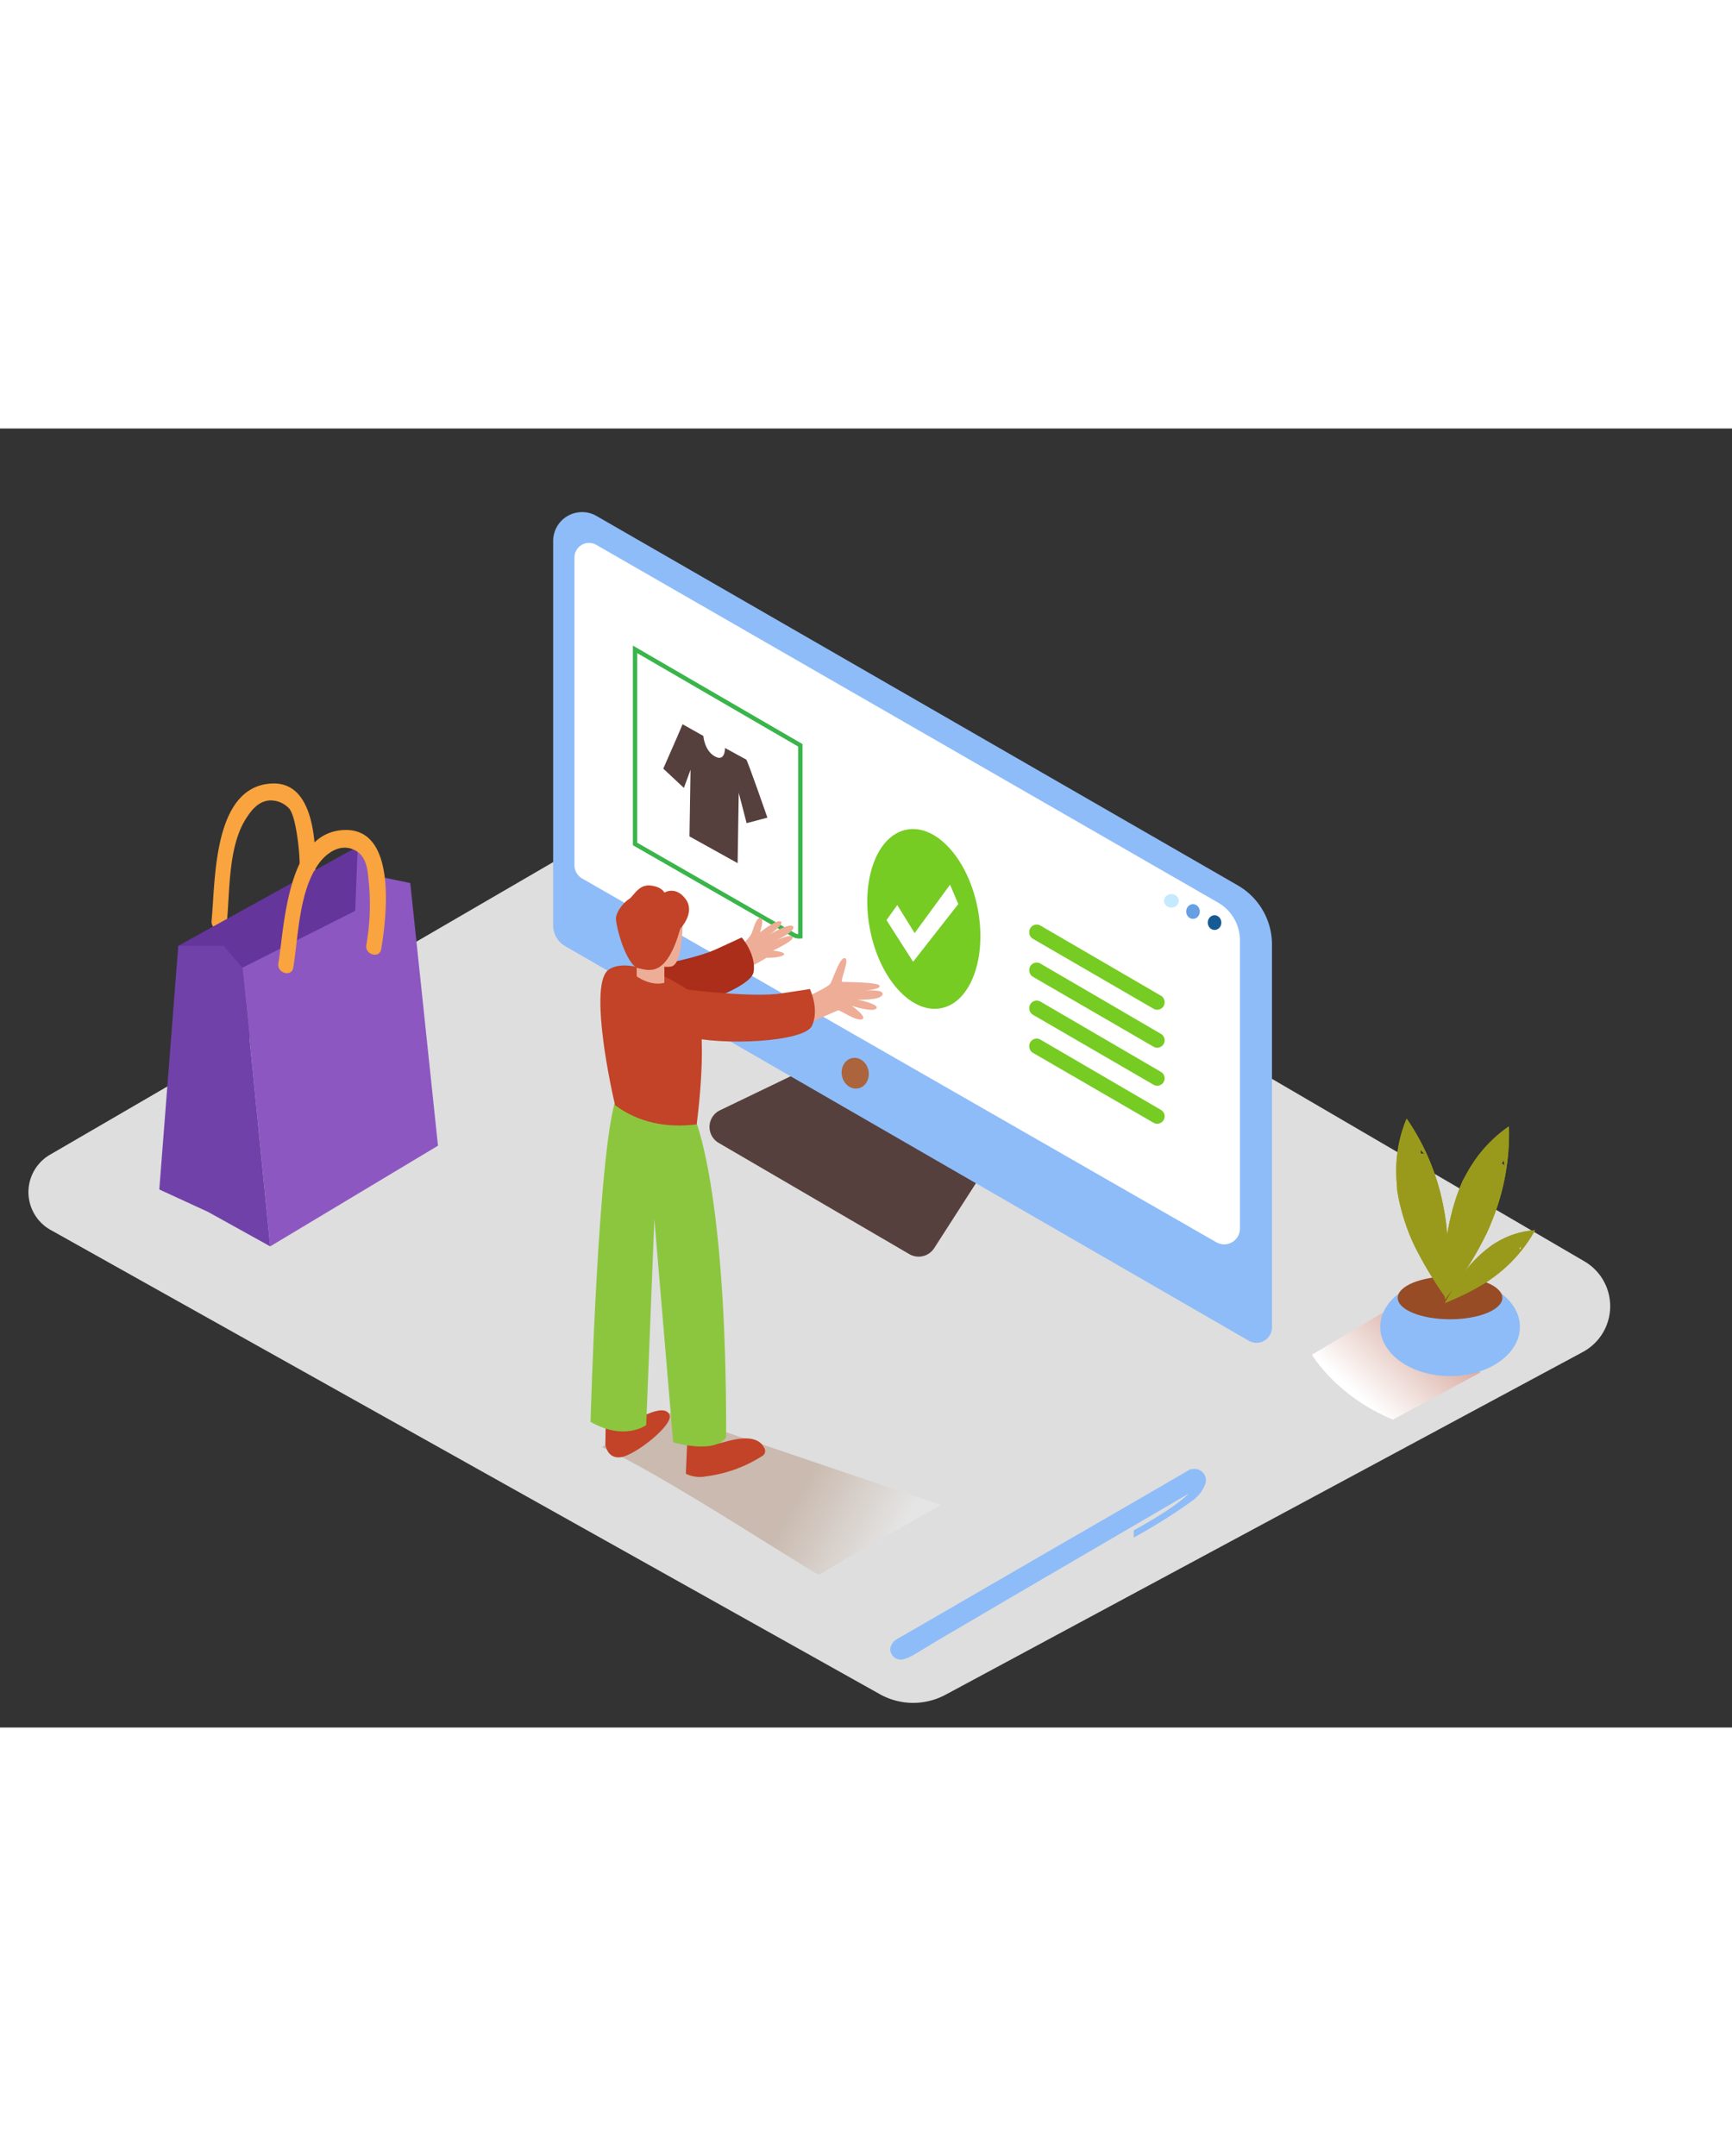 <svg xmlns="http://www.w3.org/2000/svg" xmlns:xlink="http://www.w3.org/1999/xlink" viewBox="0 0 400 300" data-imageid="order-confirmation-0" imageName="Order Confirmed" class="illustrations_image" style="width: 241px;"><rect x="0" y="0" width="400" height="300" fill="#333333" stroke="none"/><defs><linearGradient id="linear-gradient" x1="332.2" y1="205.27" x2="314.75" y2="224.41" gradientUnits="userSpaceOnUse"><stop offset="0" stop-color="#d4a397"/><stop offset="1" stop-color="#fff"/></linearGradient><linearGradient id="linear-gradient-2" x1="234.86" y1="246.23" x2="212.96" y2="258.11" gradientTransform="matrix(-1, 0, 0, 1, 418.8, 0)" gradientUnits="userSpaceOnUse"><stop offset="0" stop-color="#7f3500"/><stop offset="0.04" stop-color="#843d0a"/><stop offset="1" stop-color="#fff"/></linearGradient></defs><title>cc</title><g style="isolation:isolate"><g id="Layer_2" data-name="Layer 2"><path d="M168,76.74l-156.5,91a10,10,0,0,0,.14,17.32L203.19,292.3a15.78,15.78,0,0,0,15.18.13l147.19-79.16a12,12,0,0,0,.37-20.92Z" fill="#dedede"/><path d="M184.83,148.52l-18.57,8.94A4.27,4.27,0,0,0,166,165l44,25.67a4.27,4.27,0,0,0,5.75-1.38l10.69-16.63" fill="#56403d"/><path d="M285.86,105.51,137.75,20.19a6.68,6.68,0,0,0-10,5.79v88.76a5.55,5.55,0,0,0,2.78,4.81l157.86,91.12a3.58,3.58,0,0,0,5.37-3.1V119.17A15.77,15.77,0,0,0,285.86,105.51Z" fill="#8EBCF8" class="target-color"/><path d="M137.77,26.9l143.59,82.62a10.07,10.07,0,0,1,5,8.73v66.54a3.64,3.64,0,0,1-5.44,3.15l-146.45-84a3.58,3.58,0,0,1-1.8-3.11v-71A3.37,3.37,0,0,1,137.77,26.9Z" fill="#fff"/><path d="M205.6,281.82a3.18,3.18,0,0,1,1.79-2.37l5.75-3.32L222,271l10.61-6.15,11.29-6.54L254.84,252l9.49-5.5,7-4.06L275,240.3c0,.08.13.08.21.06a2.63,2.63,0,0,1,3.21,3.2,8.37,8.37,0,0,1-3.17,4.15,127.51,127.51,0,0,1-13.42,8.42v-1.66c3.12-1.71,9.86-5.58,12.69-8.49l-1.35.79-3.71,2.17-5.59,3.27-7,4.08-7.88,4.6-8.29,4.84-8.21,4.8L224.89,275l-6.59,3.85-5,3c-1.54.9-3.21,2.12-5,2.47A2.47,2.47,0,0,1,205.6,281.82Z" fill="#8EBCF8" class="target-color"/><ellipse cx="197.52" cy="148.88" rx="3.12" ry="3.57" transform="translate(-24.6 40.05) rotate(-10.9)" fill="#ab643c"/><path d="M240.28,114.79,268.12,131a1.71,1.71,0,0,1,.85,1.48h0A1.71,1.71,0,0,1,266.4,134l-27.84-16.14a1.71,1.71,0,0,1-.85-1.48v-.1A1.71,1.71,0,0,1,240.28,114.79Z" fill="#76cc23"/><path d="M240.28,123.57l27.84,16.24a1.71,1.71,0,0,1,.85,1.48h0a1.71,1.71,0,0,1-2.57,1.48l-27.84-16.14a1.71,1.71,0,0,1-.85-1.48V125A1.71,1.71,0,0,1,240.28,123.57Z" fill="#76cc23"/><path d="M240.28,132.35l27.84,16.24a1.71,1.71,0,0,1,.85,1.48h0a1.71,1.71,0,0,1-2.57,1.48L238.56,135.4a1.71,1.71,0,0,1-.85-1.48v-.1A1.71,1.71,0,0,1,240.28,132.35Z" fill="#76cc23"/><path d="M240.28,141.13l27.84,16.24a1.71,1.71,0,0,1,.85,1.48h0a1.71,1.71,0,0,1-2.57,1.48l-27.84-16.14a1.71,1.71,0,0,1-.85-1.48v-.1A1.71,1.71,0,0,1,240.28,141.13Z" fill="#76cc23"/><ellipse cx="280.5" cy="114.11" rx="1.57" ry="1.7" fill="#155a93"/><ellipse cx="275.52" cy="111.55" rx="1.57" ry="1.7" fill="#659fe4"/><ellipse cx="270.53" cy="109.08" rx="1.7" ry="1.57" fill="#c5e9ff"/><path d="M320.38,203.58,303,213.89s5.39,9.45,18.67,15L341.92,218" fill="url(#linear-gradient)" style="mix-blend-mode:multiply"/><ellipse cx="334.89" cy="207.48" rx="16.13" ry="11.36" fill="#8EBCF8" class="target-color"/><ellipse cx="334.88" cy="200.77" rx="12.08" ry="4.95" fill="#974c26"/><path d="M334.44,192.52c0-2.23-.08-4.46-.25-6.69q-.07-.87-.16-1.73L333.9,183c-.05-.33-.18-1.19-.17-1.16q-.11-.68-.24-1.36a53.27,53.27,0,0,0-8.63-21.1,30.85,30.85,0,0,0-2.4,12.35c0,1.23.1,2.45.2,3.67,0,.33,0,.47,0,.52s0-.07.05.21c.1.6.21,1.2.33,1.8a48.76,48.76,0,0,0,1.91,6.7,40.71,40.71,0,0,0,2.61,5.84c1.09,2.11,2.29,4.16,3.57,6.16,1,1.57,1.95,3,2.9,4.3C334.3,198.1,334.43,195.31,334.44,192.52Zm-6.35-25.08a2,2,0,0,0-.06-.87h0q.47.47.91,1A2.77,2.77,0,0,0,328.09,167.43Z" fill="#999a1c"/><path d="M338.6,194.24c1.21-1.88,2.35-3.8,3.4-5.77q.41-.77.8-1.54l.51-1,.48-1.07q.27-.63.53-1.27a53.27,53.27,0,0,0,4.15-22.41,30.85,30.85,0,0,0-8.7,9.1c-.65,1-1.24,2.11-1.81,3.19l-.25.46s0-.06-.07.2c-.24.56-.47,1.12-.69,1.69a48.76,48.76,0,0,0-2,6.67,40.71,40.71,0,0,0-1,6.32c-.22,2.37-.32,4.74-.33,7.12,0,1.86,0,3.55.12,5.19C335.46,198.87,337.09,196.59,338.6,194.24Zm8.22-24.53a2,2,0,0,0,.42-.76h0q.14.65.24,1.31A2.77,2.77,0,0,0,346.82,169.71Z" fill="#999a1c"/><path d="M338.51,199.8q1.89-.93,3.7-2l.93-.57.61-.39.6-.42.7-.51a33.5,33.5,0,0,0,9.47-10.76,19.4,19.4,0,0,0-7.63,2.1c-.69.35-1.35.74-2,1.14l-.28.17s0,0-.1.09l-.92.69a30.67,30.67,0,0,0-3.24,2.95,25.61,25.61,0,0,0-2.56,3.1c-.88,1.21-1.7,2.46-2.47,3.74-.6,1-1.13,1.93-1.61,2.84C335.33,201.29,336.93,200.58,338.51,199.8Zm12.36-10.59a1.26,1.26,0,0,0,.47-.27h0q-.14.39-.29.78A1.74,1.74,0,0,0,350.87,189.22Z" fill="#999a1c"/><path d="M334.44,192.52c0-2.23-.08-4.46-.25-6.69q-.07-.87-.16-1.73L333.9,183c-.05-.33-.18-1.19-.17-1.16q-.11-.68-.24-1.36a53.27,53.27,0,0,0-8.63-21.1,30.85,30.85,0,0,0-2.4,12.35c0,1.23.1,2.45.2,3.67,0,.33,0,.47,0,.52s0-.07.05.21c.1.6.21,1.2.33,1.8a48.76,48.76,0,0,0,1.91,6.7,40.71,40.71,0,0,0,2.61,5.84c1.09,2.11,2.29,4.16,3.57,6.16,1,1.57,1.95,3,2.9,4.3C334.3,198.1,334.43,195.31,334.44,192.52Zm-6.35-25.08a2,2,0,0,0-.06-.87h0q.47.47.91,1A2.77,2.77,0,0,0,328.09,167.43Z" fill="#999a1c"/><path d="M338.6,194.24c1.21-1.88,2.35-3.8,3.4-5.77q.41-.77.8-1.54l.51-1,.48-1.07q.27-.63.53-1.27a53.27,53.27,0,0,0,4.15-22.41,30.85,30.85,0,0,0-8.7,9.1c-.65,1-1.24,2.11-1.81,3.19l-.25.46s0-.06-.07.2c-.24.56-.47,1.12-.69,1.69a48.76,48.76,0,0,0-2,6.67,40.71,40.71,0,0,0-1,6.32c-.22,2.37-.32,4.74-.33,7.12,0,1.86,0,3.55.12,5.19C335.46,198.87,337.09,196.59,338.6,194.24Zm8.22-24.53a2,2,0,0,0,.42-.76h0q.14.65.24,1.31A2.77,2.77,0,0,0,346.82,169.71Z" fill="#999a1c"/><path d="M338.51,199.8q1.89-.93,3.7-2l.93-.57.61-.39.6-.42.7-.51a33.5,33.5,0,0,0,9.47-10.76,19.4,19.4,0,0,0-7.63,2.1c-.69.35-1.35.74-2,1.14l-.28.17s0,0-.1.09l-.92.69a30.67,30.67,0,0,0-3.24,2.95,25.61,25.61,0,0,0-2.56,3.1c-.88,1.21-1.7,2.46-2.47,3.74-.6,1-1.13,1.93-1.61,2.84C335.33,201.29,336.93,200.58,338.51,199.8Zm12.36-10.59a1.26,1.26,0,0,0,.47-.27h0q-.14.39-.29.78A1.74,1.74,0,0,0,350.87,189.22Z" fill="#999a1c"/><path d="M146.66,51V95.95l36.62,21a2.67,2.67,0,0,0,1.56.34V73.17Z" fill="#fff" stroke="#39b54a" stroke-miterlimit="10"/><ellipse cx="213.36" cy="113.25" rx="12.67" ry="21" transform="translate(-17.57 42.4) rotate(-10.9)" fill="#76cc23"/><polygon points="204.73 113.53 207.22 110.06 211.23 116.53 219.41 105.35 221.31 109.83 210.88 123.15 204.73 113.53" fill="#fff"/><path d="M172.34,76.46c.29.16,4.66,12.75,4.89,13.41l-4.8,1.27-1.82-7-.26,16.24-11.12-6.18.25-15.39L157.94,83l-4.76-4.45L156.49,71l1.15-2.7L162.44,71c0,.17.29,3.41,2.66,4.73s2.34-1.78,2.34-1.95Z" fill="#56403d"/><path d="M62.51,82c-13.44.93-12.74,22.67-13.65,31.7-.23,2.27,3.27,3,3.5.74.76-7.52.26-17.7,4.43-24.32,1.29-2,2.83-4,5.47-4.23a5.89,5.89,0,0,1,4.38,1.73c1.18,1.06,1.8,5.27,2,6.52a53.43,53.43,0,0,1,.24,14.07c-.24,2.27,3.25,3,3.5.74C73.12,101.8,74.49,81.13,62.51,82Z" fill="#f9a43e"/><polyline points="82.62 96.55 86.66 103.29 94.75 104.98 88.68 125.87 71.5 114.75" fill="#8d57c1"/><polygon points="41.17 119.47 82.62 96.55 81.27 130.59 49.59 133.62 41.17 119.47" fill="#64359b"/><polygon points="56 124.52 62.4 188.88 101.15 165.63 94.75 104.98 56 124.52" fill="#8d57c1"/><polygon points="56 124.52 51.62 119.47 41.17 119.47 36.79 175.74 48.04 180.92 62.4 188.88 56 124.52" fill="#7141aa"/><path d="M79.81,92.72c-13.48.12-14.08,21.87-15.52,30.83-.36,2.25,3.08,3.22,3.44.95,1.21-7.46,1.31-17.65,5.88-24,1.87-2.6,5.15-4.8,8.38-3.09,2.89,1.53,2.93,4.95,3.22,7.81a53.43,53.43,0,0,1-.61,14.06c-.37,2.25,3.07,3.22,3.44.95C89.22,113.16,91.82,92.61,79.81,92.72Z" fill="#f9a43e"/><path d="M139,235.26l13.75-8.52,64.6,21.89s-18,9.93-28.22,16.11C182.46,261.05,152.7,241.41,139,235.26Z" opacity="0.21" fill="url(#linear-gradient-2)" style="mix-blend-mode:multiply"/><path d="M169.94,120.57s3.23-2.71,3.74-4.21,1.1-3.59,2-3.28-.18,3.28-.18,3.28,4-3.12,4.84-2.51-2.46,2.93-2.46,2.93,4.71-2.83,5.31-1.72-4.26,3.33-4.26,3.33,4.27-2.09,4.1-.73c-.1.85-4.51,2.91-4.51,2.91s3.46.36,2.39,1.06-3.9.6-3.9.6-4.85,3.22-8.89,3.58" fill="#eead97"/><path d="M184.64,131.84c.9-.11,6.49-2.74,7.09-3.59s2.23-6.31,3.41-5.93-1.28,5.37-.6,5.47,8.24,0,8.6.9-3.75,1.1-3.75,1.1,5.11-.39,4.41,1-5.81,1.09-5.81,1.09,5.21,1.05,4.41,2.05-5.69-.6-5.69-.6,3.66,2.56,2.39,3.1-5.09-2.13-5.49-2.06-9,3.95-9,3.95" fill="#eead97"/><path d="M165,233.55a.91.91,0,0,0,.92.83c.84.07,8.76-3.34,10.69,1.28a1.31,1.31,0,0,1-.52,1.6,31.35,31.35,0,0,1-13,4.73,7.33,7.33,0,0,1-4.69-.6l.37-8.71Z" fill="#c24327"/><path d="M145.91,229.53s7.4-4.83,8.7-1.76c1,2.36-7.86,9.25-11.11,9.79s-3.7-2.88-3.7-2.88l.11-5.61" fill="#c24327"/><path d="M160.41,159.2s7.42,16,7.29,73.69c0,0-1.51,4-12.23,1.25l-4.35-51.54-1.88,47.56s-5,3.74-12.86-.75c0,0,1.75-63.63,6-75" fill="#8cc63f"/><path d="M144.09,125.3s15.16-2.22,21.21-5l6-2.76s3.41,3.92,2.74,8-18.82,10.12-27.39,10.14" fill="#aa2e1a"/><path d="M142.06,156.29c-1.86-7.85-5.68-28.15-1.58-31.24,3.57-2.69,11.89.23,18.24,4.52,5.21,3.52,3.08,24,2.18,31.14C154,161.56,147.56,160.36,142.06,156.29Z" fill="#c24327"/><path d="M158.72,129.57s15.2,1.92,21.77.88l6.56-1s2.23,4.69.48,8.48-20.84,4.7-29.11,2.42" fill="#c24327"/><path d="M157.64,113.57s.18,10.43-2.73,10.69a5.36,5.36,0,0,1-5.7-3" fill="#eead97"/><path d="M153.43,123v5s-2.66,1-6.39-1.46v-4" fill="#eead97"/><path d="M157.12,115.5s3.55-3.68,1.23-6.82-4.91-1.5-4.91-1.5-.55-1.36-3.27-1.64-3.82,2.46-4.91,3.14-2.87,2.69-3,4.35,2.32,10.94,5.19,11.62S154,126.42,157.12,115.5Z" fill="#c24327"/></g></g></svg>